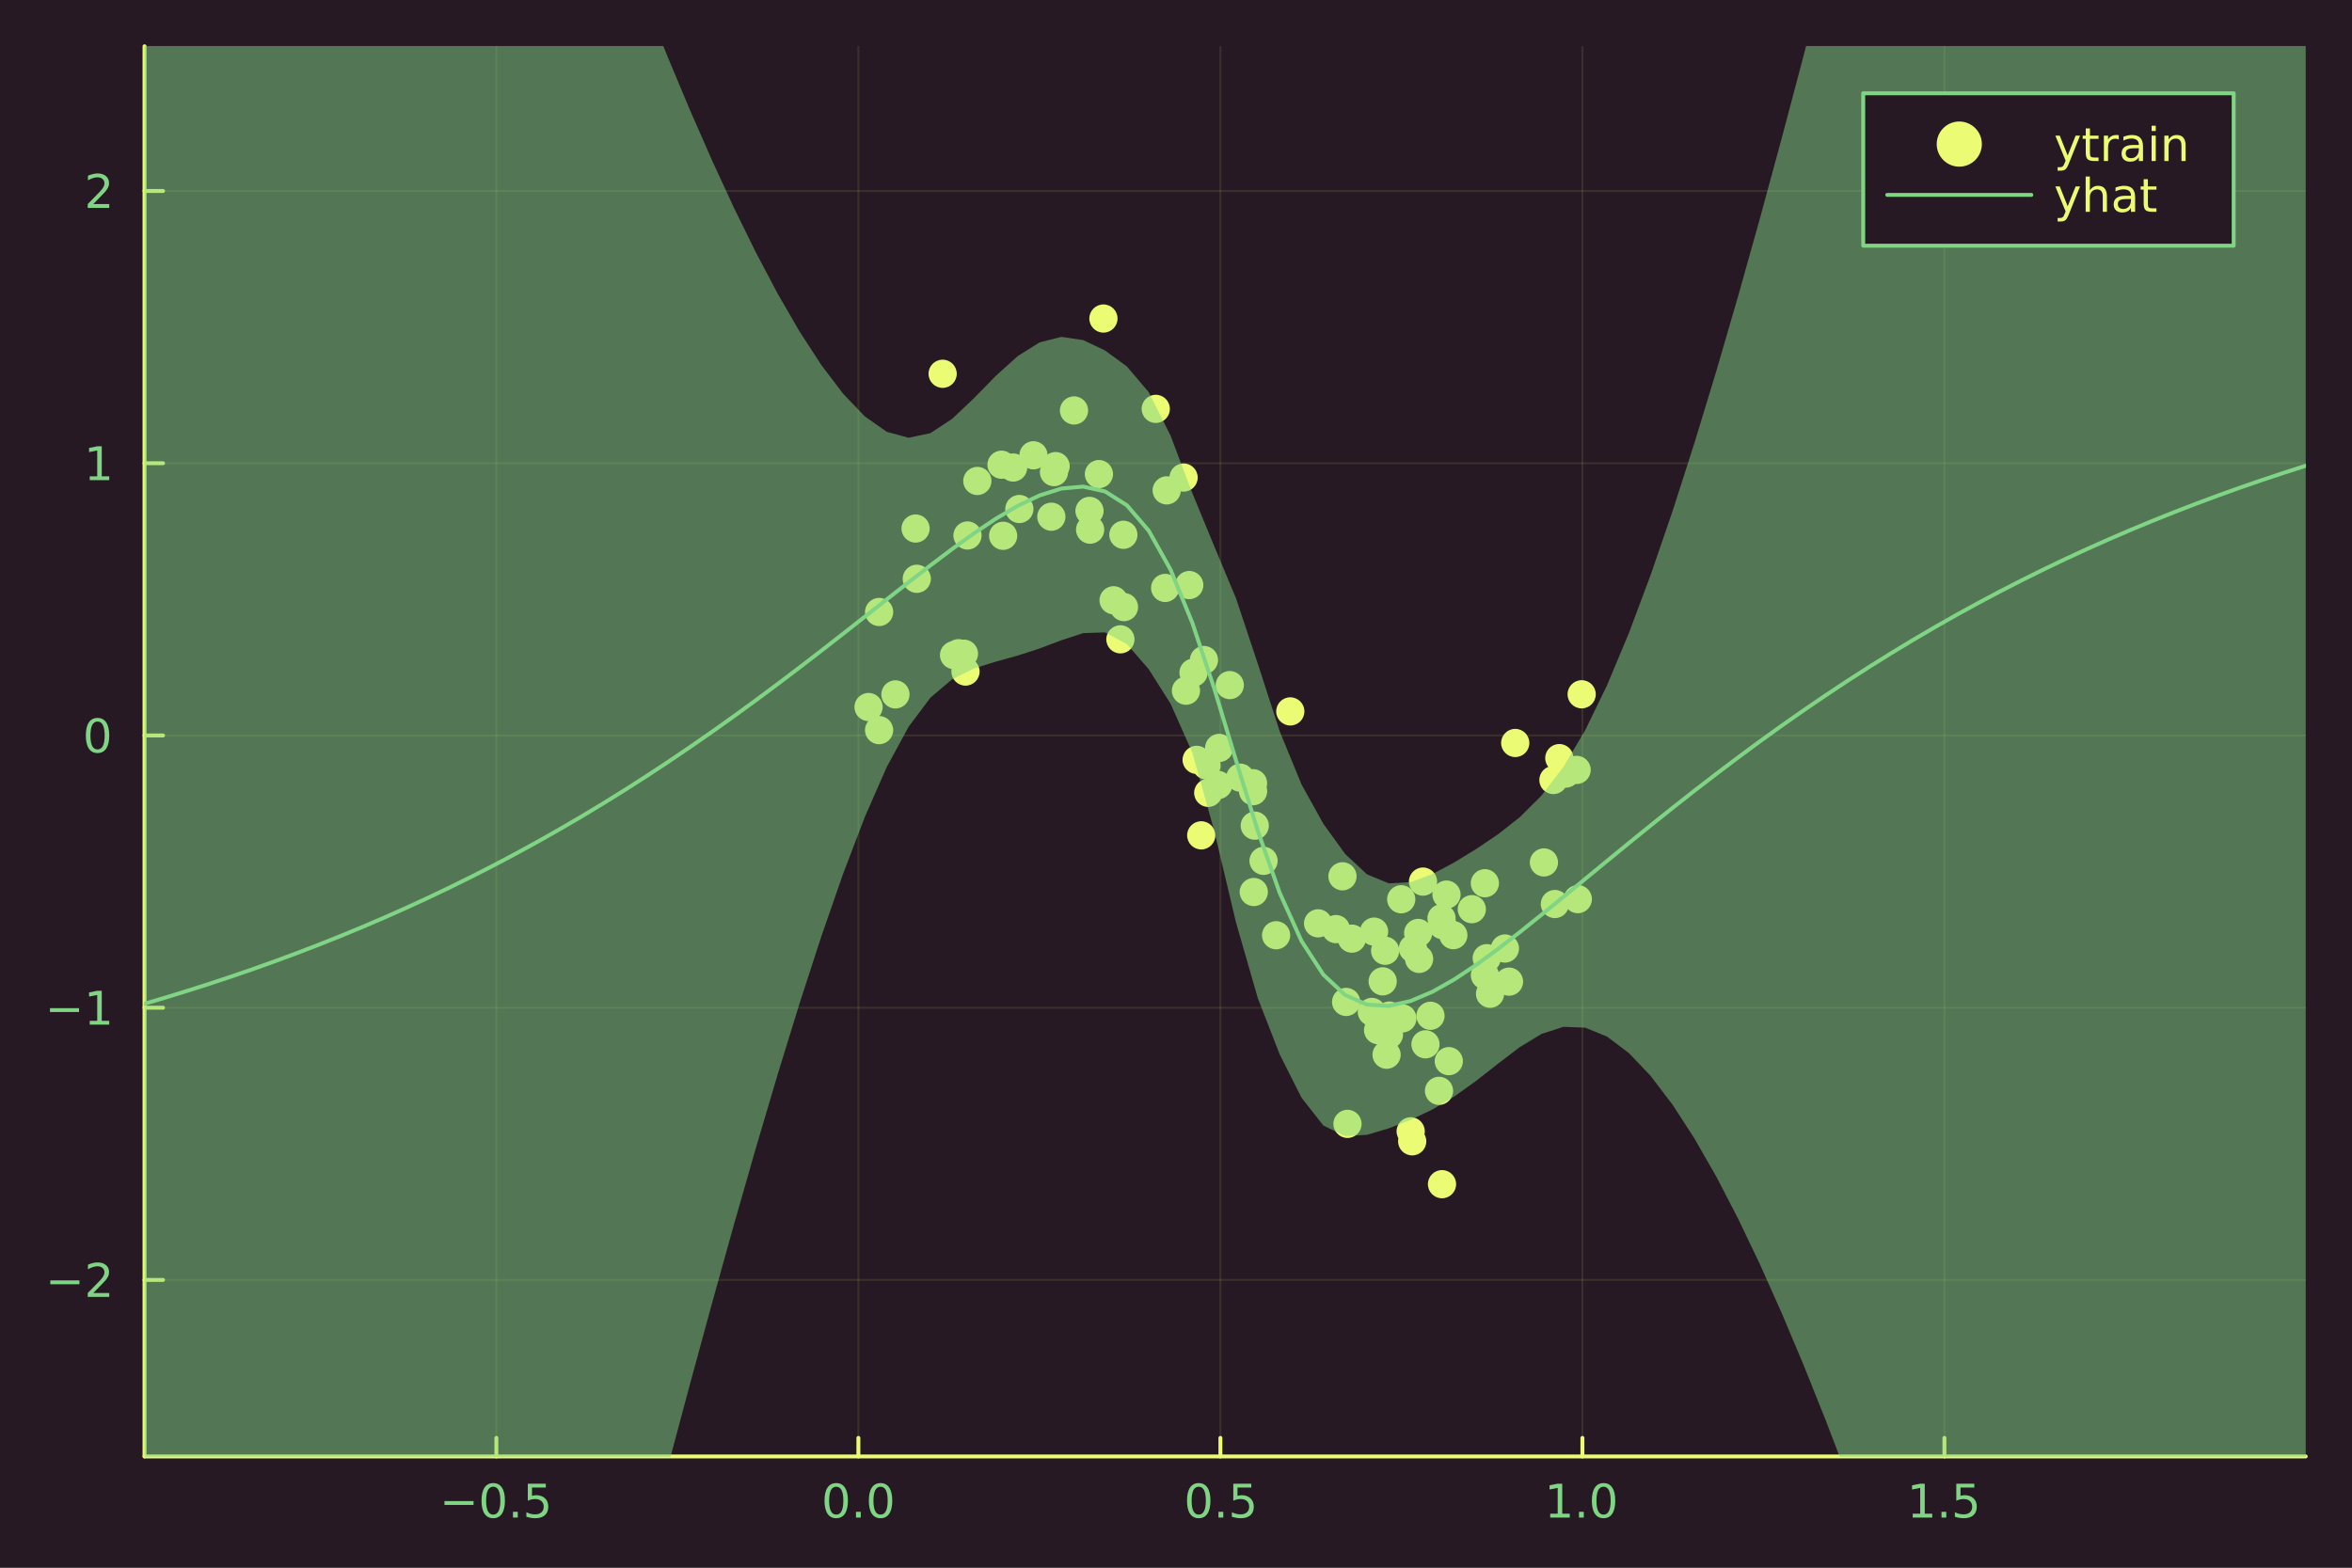 <?xml version="1.0" encoding="utf-8"?>
<svg xmlns="http://www.w3.org/2000/svg" xmlns:xlink="http://www.w3.org/1999/xlink" width="600" height="400" viewBox="0 0 2400 1600">
<rect x="0" y="0" width="2400" height="1600" fill="#808080" stroke="none"/>
<defs>
  <clipPath id="clip050">
    <rect x="0" y="0" width="2400" height="1600"/>
  </clipPath>
</defs>
<path clip-path="url(#clip050)" d="
M0 1600 L2400 1600 L2400 0 L0 0  Z
  " fill="#271924" fill-rule="evenodd" fill-opacity="1"/>
<defs>
  <clipPath id="clip051">
    <rect x="480" y="0" width="1681" height="1600"/>
  </clipPath>
</defs>
<path clip-path="url(#clip050)" d="
M147.478 1486.45 L2352.76 1486.45 L2352.76 47.244 L147.478 47.244  Z
  " fill="#271924" fill-rule="evenodd" fill-opacity="1"/>
<defs>
  <clipPath id="clip052">
    <rect x="147" y="47" width="2206" height="1440"/>
  </clipPath>
</defs>
<polyline clip-path="url(#clip052)" style="stroke:#ebfb73; stroke-linecap:round; stroke-linejoin:round; stroke-width:2; stroke-opacity:0.1; fill:none" points="
  506.505,1486.45 506.505,47.244 
  "/>
<polyline clip-path="url(#clip052)" style="stroke:#ebfb73; stroke-linecap:round; stroke-linejoin:round; stroke-width:2; stroke-opacity:0.1; fill:none" points="
  875.907,1486.45 875.907,47.244 
  "/>
<polyline clip-path="url(#clip052)" style="stroke:#ebfb73; stroke-linecap:round; stroke-linejoin:round; stroke-width:2; stroke-opacity:0.1; fill:none" points="
  1245.31,1486.45 1245.31,47.244 
  "/>
<polyline clip-path="url(#clip052)" style="stroke:#ebfb73; stroke-linecap:round; stroke-linejoin:round; stroke-width:2; stroke-opacity:0.1; fill:none" points="
  1614.71,1486.45 1614.71,47.244 
  "/>
<polyline clip-path="url(#clip052)" style="stroke:#ebfb73; stroke-linecap:round; stroke-linejoin:round; stroke-width:2; stroke-opacity:0.1; fill:none" points="
  1984.11,1486.45 1984.11,47.244 
  "/>
<polyline clip-path="url(#clip050)" style="stroke:#ebfb73; stroke-linecap:round; stroke-linejoin:round; stroke-width:4; stroke-opacity:1; fill:none" points="
  147.478,1486.45 2352.76,1486.45 
  "/>
<polyline clip-path="url(#clip050)" style="stroke:#ebfb73; stroke-linecap:round; stroke-linejoin:round; stroke-width:4; stroke-opacity:1; fill:none" points="
  506.505,1486.45 506.505,1467.55 
  "/>
<polyline clip-path="url(#clip050)" style="stroke:#ebfb73; stroke-linecap:round; stroke-linejoin:round; stroke-width:4; stroke-opacity:1; fill:none" points="
  875.907,1486.45 875.907,1467.55 
  "/>
<polyline clip-path="url(#clip050)" style="stroke:#ebfb73; stroke-linecap:round; stroke-linejoin:round; stroke-width:4; stroke-opacity:1; fill:none" points="
  1245.31,1486.45 1245.31,1467.55 
  "/>
<polyline clip-path="url(#clip050)" style="stroke:#ebfb73; stroke-linecap:round; stroke-linejoin:round; stroke-width:4; stroke-opacity:1; fill:none" points="
  1614.71,1486.45 1614.71,1467.55 
  "/>
<polyline clip-path="url(#clip050)" style="stroke:#ebfb73; stroke-linecap:round; stroke-linejoin:round; stroke-width:4; stroke-opacity:1; fill:none" points="
  1984.11,1486.45 1984.11,1467.55 
  "/>
<path clip-path="url(#clip050)" d="M453.531 1532.02 L483.206 1532.02 L483.206 1535.95 L453.531 1535.95 L453.531 1532.02 Z" fill="#80d584" fill-rule="evenodd" fill-opacity="1" /><path clip-path="url(#clip050)" d="M503.299 1517.37 Q499.688 1517.37 497.859 1520.93 Q496.054 1524.47 496.054 1531.6 Q496.054 1538.71 497.859 1542.27 Q499.688 1545.82 503.299 1545.82 Q506.933 1545.82 508.739 1542.27 Q510.567 1538.71 510.567 1531.6 Q510.567 1524.47 508.739 1520.93 Q506.933 1517.37 503.299 1517.37 M503.299 1513.66 Q509.109 1513.66 512.165 1518.27 Q515.243 1522.85 515.243 1531.6 Q515.243 1540.33 512.165 1544.94 Q509.109 1549.52 503.299 1549.52 Q497.489 1549.52 494.41 1544.94 Q491.355 1540.33 491.355 1531.6 Q491.355 1522.85 494.41 1518.27 Q497.489 1513.66 503.299 1513.66 Z" fill="#80d584" fill-rule="evenodd" fill-opacity="1" /><path clip-path="url(#clip050)" d="M523.461 1542.97 L528.345 1542.97 L528.345 1548.85 L523.461 1548.85 L523.461 1542.97 Z" fill="#80d584" fill-rule="evenodd" fill-opacity="1" /><path clip-path="url(#clip050)" d="M538.577 1514.29 L556.933 1514.29 L556.933 1518.22 L542.859 1518.22 L542.859 1526.7 Q543.877 1526.35 544.896 1526.19 Q545.914 1526 546.933 1526 Q552.72 1526 556.1 1529.17 Q559.479 1532.34 559.479 1537.76 Q559.479 1543.34 556.007 1546.44 Q552.535 1549.52 546.215 1549.52 Q544.039 1549.52 541.771 1549.15 Q539.526 1548.78 537.118 1548.04 L537.118 1543.34 Q539.202 1544.47 541.424 1545.03 Q543.646 1545.58 546.123 1545.58 Q550.127 1545.58 552.465 1543.48 Q554.803 1541.37 554.803 1537.76 Q554.803 1534.15 552.465 1532.04 Q550.127 1529.94 546.123 1529.94 Q544.248 1529.94 542.373 1530.35 Q540.521 1530.77 538.577 1531.65 L538.577 1514.29 Z" fill="#80d584" fill-rule="evenodd" fill-opacity="1" /><path clip-path="url(#clip050)" d="M853.291 1517.37 Q849.68 1517.37 847.851 1520.93 Q846.046 1524.47 846.046 1531.6 Q846.046 1538.71 847.851 1542.27 Q849.68 1545.82 853.291 1545.82 Q856.925 1545.82 858.731 1542.27 Q860.56 1538.71 860.56 1531.6 Q860.56 1524.47 858.731 1520.93 Q856.925 1517.37 853.291 1517.37 M853.291 1513.66 Q859.101 1513.66 862.157 1518.27 Q865.236 1522.85 865.236 1531.6 Q865.236 1540.33 862.157 1544.94 Q859.101 1549.52 853.291 1549.52 Q847.481 1549.52 844.402 1544.94 Q841.347 1540.33 841.347 1531.6 Q841.347 1522.85 844.402 1518.27 Q847.481 1513.66 853.291 1513.66 Z" fill="#80d584" fill-rule="evenodd" fill-opacity="1" /><path clip-path="url(#clip050)" d="M873.453 1542.97 L878.337 1542.97 L878.337 1548.85 L873.453 1548.85 L873.453 1542.97 Z" fill="#80d584" fill-rule="evenodd" fill-opacity="1" /><path clip-path="url(#clip050)" d="M898.522 1517.37 Q894.911 1517.37 893.083 1520.93 Q891.277 1524.47 891.277 1531.6 Q891.277 1538.71 893.083 1542.27 Q894.911 1545.82 898.522 1545.82 Q902.157 1545.82 903.962 1542.27 Q905.791 1538.71 905.791 1531.6 Q905.791 1524.47 903.962 1520.93 Q902.157 1517.37 898.522 1517.37 M898.522 1513.66 Q904.333 1513.66 907.388 1518.27 Q910.467 1522.85 910.467 1531.6 Q910.467 1540.33 907.388 1544.94 Q904.333 1549.52 898.522 1549.52 Q892.712 1549.52 889.634 1544.94 Q886.578 1540.33 886.578 1531.6 Q886.578 1522.85 889.634 1518.27 Q892.712 1513.66 898.522 1513.66 Z" fill="#80d584" fill-rule="evenodd" fill-opacity="1" /><path clip-path="url(#clip050)" d="M1223.19 1517.37 Q1219.58 1517.37 1217.75 1520.93 Q1215.95 1524.47 1215.95 1531.6 Q1215.95 1538.71 1217.75 1542.27 Q1219.58 1545.82 1223.19 1545.82 Q1226.83 1545.82 1228.63 1542.27 Q1230.46 1538.71 1230.46 1531.6 Q1230.46 1524.47 1228.63 1520.93 Q1226.83 1517.37 1223.19 1517.37 M1223.19 1513.66 Q1229 1513.66 1232.06 1518.27 Q1235.14 1522.85 1235.14 1531.6 Q1235.14 1540.33 1232.06 1544.94 Q1229 1549.52 1223.19 1549.52 Q1217.38 1549.52 1214.3 1544.94 Q1211.25 1540.33 1211.25 1531.6 Q1211.25 1522.85 1214.3 1518.27 Q1217.38 1513.66 1223.19 1513.66 Z" fill="#80d584" fill-rule="evenodd" fill-opacity="1" /><path clip-path="url(#clip050)" d="M1243.35 1542.97 L1248.24 1542.97 L1248.24 1548.85 L1243.35 1548.85 L1243.35 1542.97 Z" fill="#80d584" fill-rule="evenodd" fill-opacity="1" /><path clip-path="url(#clip050)" d="M1258.47 1514.29 L1276.82 1514.29 L1276.82 1518.22 L1262.75 1518.22 L1262.75 1526.7 Q1263.77 1526.35 1264.79 1526.19 Q1265.81 1526 1266.82 1526 Q1272.61 1526 1275.99 1529.17 Q1279.37 1532.34 1279.37 1537.76 Q1279.37 1543.34 1275.9 1546.44 Q1272.43 1549.52 1266.11 1549.52 Q1263.93 1549.52 1261.66 1549.15 Q1259.42 1548.78 1257.01 1548.04 L1257.01 1543.34 Q1259.09 1544.47 1261.32 1545.03 Q1263.54 1545.58 1266.01 1545.58 Q1270.02 1545.58 1272.36 1543.48 Q1274.7 1541.37 1274.7 1537.76 Q1274.7 1534.15 1272.36 1532.04 Q1270.02 1529.94 1266.01 1529.94 Q1264.14 1529.94 1262.26 1530.35 Q1260.41 1530.77 1258.47 1531.65 L1258.47 1514.29 Z" fill="#80d584" fill-rule="evenodd" fill-opacity="1" /><path clip-path="url(#clip050)" d="M1581.86 1544.91 L1589.5 1544.91 L1589.5 1518.55 L1581.19 1520.21 L1581.19 1515.95 L1589.46 1514.29 L1594.13 1514.29 L1594.13 1544.91 L1601.77 1544.91 L1601.77 1548.85 L1581.86 1548.85 L1581.86 1544.91 Z" fill="#80d584" fill-rule="evenodd" fill-opacity="1" /><path clip-path="url(#clip050)" d="M1611.22 1542.97 L1616.1 1542.97 L1616.1 1548.85 L1611.22 1548.85 L1611.22 1542.97 Z" fill="#80d584" fill-rule="evenodd" fill-opacity="1" /><path clip-path="url(#clip050)" d="M1636.28 1517.37 Q1632.67 1517.37 1630.84 1520.93 Q1629.04 1524.47 1629.04 1531.6 Q1629.04 1538.71 1630.84 1542.27 Q1632.67 1545.82 1636.28 1545.82 Q1639.92 1545.82 1641.72 1542.27 Q1643.55 1538.71 1643.55 1531.6 Q1643.55 1524.47 1641.72 1520.93 Q1639.92 1517.37 1636.28 1517.37 M1636.28 1513.66 Q1642.09 1513.66 1645.15 1518.27 Q1648.23 1522.85 1648.23 1531.6 Q1648.23 1540.33 1645.15 1544.94 Q1642.09 1549.52 1636.28 1549.52 Q1630.47 1549.52 1627.4 1544.94 Q1624.34 1540.33 1624.34 1531.6 Q1624.34 1522.85 1627.4 1518.27 Q1630.47 1513.66 1636.28 1513.66 Z" fill="#80d584" fill-rule="evenodd" fill-opacity="1" /><path clip-path="url(#clip050)" d="M1951.76 1544.91 L1959.4 1544.91 L1959.4 1518.55 L1951.09 1520.21 L1951.09 1515.95 L1959.36 1514.29 L1964.03 1514.29 L1964.03 1544.91 L1971.67 1544.91 L1971.67 1548.85 L1951.76 1548.85 L1951.76 1544.91 Z" fill="#80d584" fill-rule="evenodd" fill-opacity="1" /><path clip-path="url(#clip050)" d="M1981.12 1542.97 L1986 1542.97 L1986 1548.85 L1981.12 1548.85 L1981.12 1542.97 Z" fill="#80d584" fill-rule="evenodd" fill-opacity="1" /><path clip-path="url(#clip050)" d="M1996.23 1514.29 L2014.59 1514.29 L2014.59 1518.22 L2000.51 1518.22 L2000.51 1526.7 Q2001.53 1526.35 2002.55 1526.19 Q2003.57 1526 2004.59 1526 Q2010.37 1526 2013.75 1529.17 Q2017.13 1532.34 2017.13 1537.76 Q2017.13 1543.34 2013.66 1546.44 Q2010.19 1549.52 2003.87 1549.52 Q2001.69 1549.52 1999.43 1549.15 Q1997.18 1548.78 1994.77 1548.04 L1994.77 1543.34 Q1996.86 1544.47 1999.08 1545.03 Q2001.3 1545.58 2003.78 1545.58 Q2007.78 1545.58 2010.12 1543.48 Q2012.46 1541.37 2012.46 1537.76 Q2012.46 1534.15 2010.12 1532.04 Q2007.78 1529.94 2003.78 1529.94 Q2001.9 1529.94 2000.03 1530.35 Q1998.18 1530.77 1996.23 1531.65 L1996.23 1514.29 Z" fill="#80d584" fill-rule="evenodd" fill-opacity="1" /><polyline clip-path="url(#clip052)" style="stroke:#ebfb73; stroke-linecap:round; stroke-linejoin:round; stroke-width:2; stroke-opacity:0.1; fill:none" points="
  147.478,1306.34 2352.76,1306.34 
  "/>
<polyline clip-path="url(#clip052)" style="stroke:#ebfb73; stroke-linecap:round; stroke-linejoin:round; stroke-width:2; stroke-opacity:0.1; fill:none" points="
  147.478,1028.49 2352.76,1028.49 
  "/>
<polyline clip-path="url(#clip052)" style="stroke:#ebfb73; stroke-linecap:round; stroke-linejoin:round; stroke-width:2; stroke-opacity:0.1; fill:none" points="
  147.478,750.634 2352.76,750.634 
  "/>
<polyline clip-path="url(#clip052)" style="stroke:#ebfb73; stroke-linecap:round; stroke-linejoin:round; stroke-width:2; stroke-opacity:0.1; fill:none" points="
  147.478,472.78 2352.76,472.78 
  "/>
<polyline clip-path="url(#clip052)" style="stroke:#ebfb73; stroke-linecap:round; stroke-linejoin:round; stroke-width:2; stroke-opacity:0.1; fill:none" points="
  147.478,194.926 2352.76,194.926 
  "/>
<polyline clip-path="url(#clip050)" style="stroke:#ebfb73; stroke-linecap:round; stroke-linejoin:round; stroke-width:4; stroke-opacity:1; fill:none" points="
  147.478,1486.45 147.478,47.244 
  "/>
<polyline clip-path="url(#clip050)" style="stroke:#ebfb73; stroke-linecap:round; stroke-linejoin:round; stroke-width:4; stroke-opacity:1; fill:none" points="
  147.478,1306.34 166.376,1306.34 
  "/>
<polyline clip-path="url(#clip050)" style="stroke:#ebfb73; stroke-linecap:round; stroke-linejoin:round; stroke-width:4; stroke-opacity:1; fill:none" points="
  147.478,1028.49 166.376,1028.49 
  "/>
<polyline clip-path="url(#clip050)" style="stroke:#ebfb73; stroke-linecap:round; stroke-linejoin:round; stroke-width:4; stroke-opacity:1; fill:none" points="
  147.478,750.634 166.376,750.634 
  "/>
<polyline clip-path="url(#clip050)" style="stroke:#ebfb73; stroke-linecap:round; stroke-linejoin:round; stroke-width:4; stroke-opacity:1; fill:none" points="
  147.478,472.78 166.376,472.78 
  "/>
<polyline clip-path="url(#clip050)" style="stroke:#ebfb73; stroke-linecap:round; stroke-linejoin:round; stroke-width:4; stroke-opacity:1; fill:none" points="
  147.478,194.926 166.376,194.926 
  "/>
<path clip-path="url(#clip050)" d="M51.362 1306.79 L81.038 1306.79 L81.038 1310.73 L51.362 1310.73 L51.362 1306.79 Z" fill="#80d584" fill-rule="evenodd" fill-opacity="1" /><path clip-path="url(#clip050)" d="M95.159 1319.69 L111.478 1319.69 L111.478 1323.62 L89.534 1323.62 L89.534 1319.69 Q92.196 1316.93 96.779 1312.3 Q101.385 1307.65 102.566 1306.31 Q104.811 1303.78 105.691 1302.05 Q106.594 1300.29 106.594 1298.6 Q106.594 1295.84 104.649 1294.11 Q102.728 1292.37 99.626 1292.37 Q97.427 1292.37 94.973 1293.14 Q92.543 1293.9 89.765 1295.45 L89.765 1290.73 Q92.589 1289.6 95.043 1289.02 Q97.496 1288.44 99.534 1288.44 Q104.904 1288.44 108.098 1291.12 Q111.293 1293.81 111.293 1298.3 Q111.293 1300.43 110.483 1302.35 Q109.696 1304.25 107.589 1306.84 Q107.01 1307.51 103.909 1310.73 Q100.807 1313.92 95.159 1319.69 Z" fill="#80d584" fill-rule="evenodd" fill-opacity="1" /><path clip-path="url(#clip050)" d="M50.992 1028.94 L80.668 1028.94 L80.668 1032.88 L50.992 1032.88 L50.992 1028.94 Z" fill="#80d584" fill-rule="evenodd" fill-opacity="1" /><path clip-path="url(#clip050)" d="M91.571 1041.83 L99.21 1041.83 L99.21 1015.47 L90.899 1017.13 L90.899 1012.88 L99.163 1011.21 L103.839 1011.21 L103.839 1041.83 L111.478 1041.83 L111.478 1045.77 L91.571 1045.77 L91.571 1041.83 Z" fill="#80d584" fill-rule="evenodd" fill-opacity="1" /><path clip-path="url(#clip050)" d="M99.534 736.433 Q95.922 736.433 94.094 739.998 Q92.288 743.54 92.288 750.669 Q92.288 757.776 94.094 761.34 Q95.922 764.882 99.534 764.882 Q103.168 764.882 104.973 761.34 Q106.802 757.776 106.802 750.669 Q106.802 743.54 104.973 739.998 Q103.168 736.433 99.534 736.433 M99.534 732.729 Q105.344 732.729 108.399 737.336 Q111.478 741.919 111.478 750.669 Q111.478 759.396 108.399 764.002 Q105.344 768.586 99.534 768.586 Q93.723 768.586 90.645 764.002 Q87.589 759.396 87.589 750.669 Q87.589 741.919 90.645 737.336 Q93.723 732.729 99.534 732.729 Z" fill="#80d584" fill-rule="evenodd" fill-opacity="1" /><path clip-path="url(#clip050)" d="M91.571 486.125 L99.21 486.125 L99.21 459.76 L90.899 461.426 L90.899 457.167 L99.163 455.5 L103.839 455.5 L103.839 486.125 L111.478 486.125 L111.478 490.06 L91.571 490.06 L91.571 486.125 Z" fill="#80d584" fill-rule="evenodd" fill-opacity="1" /><path clip-path="url(#clip050)" d="M95.159 208.271 L111.478 208.271 L111.478 212.206 L89.534 212.206 L89.534 208.271 Q92.196 205.516 96.779 200.887 Q101.385 196.234 102.566 194.891 Q104.811 192.368 105.691 190.632 Q106.594 188.873 106.594 187.183 Q106.594 184.429 104.649 182.692 Q102.728 180.956 99.626 180.956 Q97.427 180.956 94.973 181.72 Q92.543 182.484 89.765 184.035 L89.765 179.313 Q92.589 178.179 95.043 177.6 Q97.496 177.021 99.534 177.021 Q104.904 177.021 108.098 179.706 Q111.293 182.392 111.293 186.882 Q111.293 189.012 110.483 190.933 Q109.696 192.831 107.589 195.424 Q107.01 196.095 103.909 199.313 Q100.807 202.507 95.159 208.271 Z" fill="#80d584" fill-rule="evenodd" fill-opacity="1" /><circle clip-path="url(#clip052)" cx="1265.52" cy="793.695" r="14.4" fill="#ebfb73" fill-rule="evenodd" fill-opacity="1" stroke="none"/>
<circle clip-path="url(#clip052)" cx="1221.08" cy="775.517" r="14.4" fill="#ebfb73" fill-rule="evenodd" fill-opacity="1" stroke="none"/>
<circle clip-path="url(#clip052)" cx="1075.48" cy="481.852" r="14.4" fill="#ebfb73" fill-rule="evenodd" fill-opacity="1" stroke="none"/>
<circle clip-path="url(#clip052)" cx="1369.86" cy="894.37" r="14.4" fill="#ebfb73" fill-rule="evenodd" fill-opacity="1" stroke="none"/>
<circle clip-path="url(#clip052)" cx="1374.98" cy="1147.04" r="14.4" fill="#ebfb73" fill-rule="evenodd" fill-opacity="1" stroke="none"/>
<circle clip-path="url(#clip052)" cx="1448.07" cy="978.681" r="14.4" fill="#ebfb73" fill-rule="evenodd" fill-opacity="1" stroke="none"/>
<circle clip-path="url(#clip052)" cx="985.187" cy="685.386" r="14.4" fill="#ebfb73" fill-rule="evenodd" fill-opacity="1" stroke="none"/>
<circle clip-path="url(#clip052)" cx="1535.63" cy="968.071" r="14.4" fill="#ebfb73" fill-rule="evenodd" fill-opacity="1" stroke="none"/>
<circle clip-path="url(#clip052)" cx="1125.95" cy="325.098" r="14.4" fill="#ebfb73" fill-rule="evenodd" fill-opacity="1" stroke="none"/>
<circle clip-path="url(#clip052)" cx="1610.02" cy="917.665" r="14.4" fill="#ebfb73" fill-rule="evenodd" fill-opacity="1" stroke="none"/>
<circle clip-path="url(#clip052)" cx="1316.63" cy="726.072" r="14.4" fill="#ebfb73" fill-rule="evenodd" fill-opacity="1" stroke="none"/>
<circle clip-path="url(#clip052)" cx="897.036" cy="745.184" r="14.4" fill="#ebfb73" fill-rule="evenodd" fill-opacity="1" stroke="none"/>
<circle clip-path="url(#clip052)" cx="1417.29" cy="1055.97" r="14.4" fill="#ebfb73" fill-rule="evenodd" fill-opacity="1" stroke="none"/>
<circle clip-path="url(#clip052)" cx="1452.05" cy="899.764" r="14.4" fill="#ebfb73" fill-rule="evenodd" fill-opacity="1" stroke="none"/>
<circle clip-path="url(#clip052)" cx="1190.51" cy="500.488" r="14.4" fill="#ebfb73" fill-rule="evenodd" fill-opacity="1" stroke="none"/>
<circle clip-path="url(#clip052)" cx="1373.61" cy="1022.59" r="14.4" fill="#ebfb73" fill-rule="evenodd" fill-opacity="1" stroke="none"/>
<circle clip-path="url(#clip052)" cx="1228.52" cy="673.653" r="14.4" fill="#ebfb73" fill-rule="evenodd" fill-opacity="1" stroke="none"/>
<circle clip-path="url(#clip052)" cx="1302.15" cy="954.536" r="14.4" fill="#ebfb73" fill-rule="evenodd" fill-opacity="1" stroke="none"/>
<circle clip-path="url(#clip052)" cx="1608.82" cy="785.784" r="14.4" fill="#ebfb73" fill-rule="evenodd" fill-opacity="1" stroke="none"/>
<circle clip-path="url(#clip052)" cx="1413.4" cy="970.362" r="14.4" fill="#ebfb73" fill-rule="evenodd" fill-opacity="1" stroke="none"/>
<circle clip-path="url(#clip052)" cx="1613.95" cy="708.599" r="14.4" fill="#ebfb73" fill-rule="evenodd" fill-opacity="1" stroke="none"/>
<circle clip-path="url(#clip052)" cx="1243.05" cy="801.199" r="14.4" fill="#ebfb73" fill-rule="evenodd" fill-opacity="1" stroke="none"/>
<circle clip-path="url(#clip052)" cx="1470.93" cy="937.228" r="14.4" fill="#ebfb73" fill-rule="evenodd" fill-opacity="1" stroke="none"/>
<circle clip-path="url(#clip052)" cx="934.272" cy="539.419" r="14.4" fill="#ebfb73" fill-rule="evenodd" fill-opacity="1" stroke="none"/>
<circle clip-path="url(#clip052)" cx="1136.31" cy="612.663" r="14.4" fill="#ebfb73" fill-rule="evenodd" fill-opacity="1" stroke="none"/>
<circle clip-path="url(#clip052)" cx="913.703" cy="708.717" r="14.4" fill="#ebfb73" fill-rule="evenodd" fill-opacity="1" stroke="none"/>
<circle clip-path="url(#clip052)" cx="1112.38" cy="540.576" r="14.4" fill="#ebfb73" fill-rule="evenodd" fill-opacity="1" stroke="none"/>
<circle clip-path="url(#clip052)" cx="1040.16" cy="519.497" r="14.4" fill="#ebfb73" fill-rule="evenodd" fill-opacity="1" stroke="none"/>
<circle clip-path="url(#clip052)" cx="1429.82" cy="917.807" r="14.4" fill="#ebfb73" fill-rule="evenodd" fill-opacity="1" stroke="none"/>
<circle clip-path="url(#clip052)" cx="1482.99" cy="954.437" r="14.4" fill="#ebfb73" fill-rule="evenodd" fill-opacity="1" stroke="none"/>
<circle clip-path="url(#clip052)" cx="1441.02" cy="1164.84" r="14.4" fill="#ebfb73" fill-rule="evenodd" fill-opacity="1" stroke="none"/>
<circle clip-path="url(#clip052)" cx="1406.2" cy="1051.42" r="14.4" fill="#ebfb73" fill-rule="evenodd" fill-opacity="1" stroke="none"/>
<circle clip-path="url(#clip052)" cx="1379.44" cy="957.983" r="14.4" fill="#ebfb73" fill-rule="evenodd" fill-opacity="1" stroke="none"/>
<circle clip-path="url(#clip052)" cx="1501.86" cy="927.931" r="14.4" fill="#ebfb73" fill-rule="evenodd" fill-opacity="1" stroke="none"/>
<circle clip-path="url(#clip052)" cx="1217.89" cy="686.503" r="14.4" fill="#ebfb73" fill-rule="evenodd" fill-opacity="1" stroke="none"/>
<circle clip-path="url(#clip052)" cx="1520.46" cy="1014.24" r="14.4" fill="#ebfb73" fill-rule="evenodd" fill-opacity="1" stroke="none"/>
<circle clip-path="url(#clip052)" cx="1597.72" cy="789.578" r="14.4" fill="#ebfb73" fill-rule="evenodd" fill-opacity="1" stroke="none"/>
<circle clip-path="url(#clip052)" cx="1478.36" cy="1083.02" r="14.4" fill="#ebfb73" fill-rule="evenodd" fill-opacity="1" stroke="none"/>
<circle clip-path="url(#clip052)" cx="987.235" cy="546.512" r="14.4" fill="#ebfb73" fill-rule="evenodd" fill-opacity="1" stroke="none"/>
<circle clip-path="url(#clip052)" cx="1289.33" cy="878.607" r="14.4" fill="#ebfb73" fill-rule="evenodd" fill-opacity="1" stroke="none"/>
<circle clip-path="url(#clip052)" cx="1585.13" cy="796.081" r="14.4" fill="#ebfb73" fill-rule="evenodd" fill-opacity="1" stroke="none"/>
<circle clip-path="url(#clip052)" cx="1231.1" cy="781.227" r="14.4" fill="#ebfb73" fill-rule="evenodd" fill-opacity="1" stroke="none"/>
<circle clip-path="url(#clip052)" cx="1459.67" cy="1036.74" r="14.4" fill="#ebfb73" fill-rule="evenodd" fill-opacity="1" stroke="none"/>
<circle clip-path="url(#clip052)" cx="1072.8" cy="527.358" r="14.4" fill="#ebfb73" fill-rule="evenodd" fill-opacity="1" stroke="none"/>
<circle clip-path="url(#clip052)" cx="1468.37" cy="1113.32" r="14.4" fill="#ebfb73" fill-rule="evenodd" fill-opacity="1" stroke="none"/>
<circle clip-path="url(#clip052)" cx="1430.98" cy="1039.37" r="14.4" fill="#ebfb73" fill-rule="evenodd" fill-opacity="1" stroke="none"/>
<circle clip-path="url(#clip052)" cx="1399.84" cy="1032.79" r="14.4" fill="#ebfb73" fill-rule="evenodd" fill-opacity="1" stroke="none"/>
<circle clip-path="url(#clip052)" cx="978.061" cy="666.694" r="14.4" fill="#ebfb73" fill-rule="evenodd" fill-opacity="1" stroke="none"/>
<circle clip-path="url(#clip052)" cx="1021.95" cy="474.273" r="14.4" fill="#ebfb73" fill-rule="evenodd" fill-opacity="1" stroke="none"/>
<circle clip-path="url(#clip052)" cx="1591.14" cy="773.74" r="14.4" fill="#ebfb73" fill-rule="evenodd" fill-opacity="1" stroke="none"/>
<circle clip-path="url(#clip052)" cx="1254.87" cy="699.22" r="14.4" fill="#ebfb73" fill-rule="evenodd" fill-opacity="1" stroke="none"/>
<circle clip-path="url(#clip052)" cx="1210.17" cy="704.931" r="14.4" fill="#ebfb73" fill-rule="evenodd" fill-opacity="1" stroke="none"/>
<circle clip-path="url(#clip052)" cx="1054.56" cy="464.688" r="14.4" fill="#ebfb73" fill-rule="evenodd" fill-opacity="1" stroke="none"/>
<circle clip-path="url(#clip052)" cx="1439.48" cy="1154.64" r="14.4" fill="#ebfb73" fill-rule="evenodd" fill-opacity="1" stroke="none"/>
<circle clip-path="url(#clip052)" cx="1225.75" cy="852.562" r="14.4" fill="#ebfb73" fill-rule="evenodd" fill-opacity="1" stroke="none"/>
<circle clip-path="url(#clip052)" cx="997.281" cy="490.872" r="14.4" fill="#ebfb73" fill-rule="evenodd" fill-opacity="1" stroke="none"/>
<circle clip-path="url(#clip052)" cx="1278.6" cy="799.338" r="14.4" fill="#ebfb73" fill-rule="evenodd" fill-opacity="1" stroke="none"/>
<circle clip-path="url(#clip052)" cx="1111.74" cy="521.427" r="14.4" fill="#ebfb73" fill-rule="evenodd" fill-opacity="1" stroke="none"/>
<circle clip-path="url(#clip052)" cx="886.282" cy="721.609" r="14.4" fill="#ebfb73" fill-rule="evenodd" fill-opacity="1" stroke="none"/>
<circle clip-path="url(#clip052)" cx="983.607" cy="667.175" r="14.4" fill="#ebfb73" fill-rule="evenodd" fill-opacity="1" stroke="none"/>
<circle clip-path="url(#clip052)" cx="1279.35" cy="910.41" r="14.4" fill="#ebfb73" fill-rule="evenodd" fill-opacity="1" stroke="none"/>
<circle clip-path="url(#clip052)" cx="1417.72" cy="1036.5" r="14.4" fill="#ebfb73" fill-rule="evenodd" fill-opacity="1" stroke="none"/>
<circle clip-path="url(#clip052)" cx="1402.11" cy="950.832" r="14.4" fill="#ebfb73" fill-rule="evenodd" fill-opacity="1" stroke="none"/>
<circle clip-path="url(#clip052)" cx="1213.53" cy="597.113" r="14.4" fill="#ebfb73" fill-rule="evenodd" fill-opacity="1" stroke="none"/>
<circle clip-path="url(#clip052)" cx="1344.99" cy="942.372" r="14.4" fill="#ebfb73" fill-rule="evenodd" fill-opacity="1" stroke="none"/>
<circle clip-path="url(#clip052)" cx="1280.37" cy="842.667" r="14.4" fill="#ebfb73" fill-rule="evenodd" fill-opacity="1" stroke="none"/>
<circle clip-path="url(#clip052)" cx="1454.56" cy="1065.84" r="14.4" fill="#ebfb73" fill-rule="evenodd" fill-opacity="1" stroke="none"/>
<circle clip-path="url(#clip052)" cx="1515.17" cy="901.438" r="14.4" fill="#ebfb73" fill-rule="evenodd" fill-opacity="1" stroke="none"/>
<circle clip-path="url(#clip052)" cx="1023.6" cy="546.835" r="14.4" fill="#ebfb73" fill-rule="evenodd" fill-opacity="1" stroke="none"/>
<circle clip-path="url(#clip052)" cx="1146.93" cy="619.608" r="14.4" fill="#ebfb73" fill-rule="evenodd" fill-opacity="1" stroke="none"/>
<circle clip-path="url(#clip052)" cx="1471.93" cy="944.227" r="14.4" fill="#ebfb73" fill-rule="evenodd" fill-opacity="1" stroke="none"/>
<circle clip-path="url(#clip052)" cx="1207.74" cy="487.391" r="14.4" fill="#ebfb73" fill-rule="evenodd" fill-opacity="1" stroke="none"/>
<circle clip-path="url(#clip052)" cx="1244.05" cy="763.346" r="14.4" fill="#ebfb73" fill-rule="evenodd" fill-opacity="1" stroke="none"/>
<circle clip-path="url(#clip052)" cx="1586.61" cy="922.665" r="14.4" fill="#ebfb73" fill-rule="evenodd" fill-opacity="1" stroke="none"/>
<circle clip-path="url(#clip052)" cx="1539.81" cy="1001.87" r="14.4" fill="#ebfb73" fill-rule="evenodd" fill-opacity="1" stroke="none"/>
<circle clip-path="url(#clip052)" cx="1546.16" cy="758.282" r="14.4" fill="#ebfb73" fill-rule="evenodd" fill-opacity="1" stroke="none"/>
<circle clip-path="url(#clip052)" cx="1232.9" cy="809.195" r="14.4" fill="#ebfb73" fill-rule="evenodd" fill-opacity="1" stroke="none"/>
<circle clip-path="url(#clip052)" cx="1441.76" cy="968.057" r="14.4" fill="#ebfb73" fill-rule="evenodd" fill-opacity="1" stroke="none"/>
<circle clip-path="url(#clip052)" cx="1517.09" cy="977.937" r="14.4" fill="#ebfb73" fill-rule="evenodd" fill-opacity="1" stroke="none"/>
<circle clip-path="url(#clip052)" cx="1414.89" cy="1076.48" r="14.4" fill="#ebfb73" fill-rule="evenodd" fill-opacity="1" stroke="none"/>
<circle clip-path="url(#clip052)" cx="1410.91" cy="1001.58" r="14.4" fill="#ebfb73" fill-rule="evenodd" fill-opacity="1" stroke="none"/>
<circle clip-path="url(#clip052)" cx="1278.64" cy="807.517" r="14.4" fill="#ebfb73" fill-rule="evenodd" fill-opacity="1" stroke="none"/>
<circle clip-path="url(#clip052)" cx="1447.12" cy="952.175" r="14.4" fill="#ebfb73" fill-rule="evenodd" fill-opacity="1" stroke="none"/>
<circle clip-path="url(#clip052)" cx="1121.35" cy="483.859" r="14.4" fill="#ebfb73" fill-rule="evenodd" fill-opacity="1" stroke="none"/>
<circle clip-path="url(#clip052)" cx="1471.44" cy="1208.59" r="14.4" fill="#ebfb73" fill-rule="evenodd" fill-opacity="1" stroke="none"/>
<circle clip-path="url(#clip052)" cx="973.522" cy="668.626" r="14.4" fill="#ebfb73" fill-rule="evenodd" fill-opacity="1" stroke="none"/>
<circle clip-path="url(#clip052)" cx="1179.34" cy="417.303" r="14.4" fill="#ebfb73" fill-rule="evenodd" fill-opacity="1" stroke="none"/>
<circle clip-path="url(#clip052)" cx="935.495" cy="590.724" r="14.4" fill="#ebfb73" fill-rule="evenodd" fill-opacity="1" stroke="none"/>
<circle clip-path="url(#clip052)" cx="1476.03" cy="913.031" r="14.4" fill="#ebfb73" fill-rule="evenodd" fill-opacity="1" stroke="none"/>
<circle clip-path="url(#clip052)" cx="897.064" cy="624.606" r="14.4" fill="#ebfb73" fill-rule="evenodd" fill-opacity="1" stroke="none"/>
<circle clip-path="url(#clip052)" cx="1143.27" cy="652.507" r="14.4" fill="#ebfb73" fill-rule="evenodd" fill-opacity="1" stroke="none"/>
<circle clip-path="url(#clip052)" cx="1033.83" cy="477.165" r="14.4" fill="#ebfb73" fill-rule="evenodd" fill-opacity="1" stroke="none"/>
<circle clip-path="url(#clip052)" cx="961.879" cy="381.482" r="14.4" fill="#ebfb73" fill-rule="evenodd" fill-opacity="1" stroke="none"/>
<circle clip-path="url(#clip052)" cx="1188.93" cy="600.053" r="14.4" fill="#ebfb73" fill-rule="evenodd" fill-opacity="1" stroke="none"/>
<circle clip-path="url(#clip052)" cx="1077.16" cy="475.705" r="14.4" fill="#ebfb73" fill-rule="evenodd" fill-opacity="1" stroke="none"/>
<circle clip-path="url(#clip052)" cx="1095.93" cy="418.92" r="14.4" fill="#ebfb73" fill-rule="evenodd" fill-opacity="1" stroke="none"/>
<circle clip-path="url(#clip052)" cx="1515.23" cy="995.435" r="14.4" fill="#ebfb73" fill-rule="evenodd" fill-opacity="1" stroke="none"/>
<circle clip-path="url(#clip052)" cx="1146.29" cy="545.828" r="14.4" fill="#ebfb73" fill-rule="evenodd" fill-opacity="1" stroke="none"/>
<circle clip-path="url(#clip052)" cx="1363.2" cy="948.262" r="14.4" fill="#ebfb73" fill-rule="evenodd" fill-opacity="1" stroke="none"/>
<circle clip-path="url(#clip052)" cx="1575.44" cy="880.206" r="14.4" fill="#ebfb73" fill-rule="evenodd" fill-opacity="1" stroke="none"/>
<path clip-path="url(#clip052)" d="
M147.478 3523.98 L169.753 3448.09 L192.029 3370.97 L214.305 3292.64 L236.58 3213.14 L258.856 3132.53 L281.131 3050.84 L303.407 2968.14 L325.682 2884.49 L347.958 2799.95 
  L370.233 2714.61 L392.509 2628.55 L414.784 2541.85 L437.06 2454.61 L459.335 2366.94 L481.611 2278.95 L503.886 2190.75 L526.162 2102.48 L548.438 2014.26 L570.713 1926.24 
  L592.989 1838.57 L615.264 1751.41 L637.54 1664.93 L659.815 1579.32 L682.091 1494.77 L704.366 1411.51 L726.642 1329.78 L748.917 1249.86 L771.193 1172.06 L793.468 1096.78 
  L815.744 1024.51 L838.02 955.897 L860.295 891.826 L882.571 833.558 L904.846 782.842 L927.122 741.793 L949.397 712.04 L971.673 693.159 L993.948 682.2 L1016.22 675.246 
  L1038.5 669.083 L1060.77 661.852 L1083.05 653.433 L1105.33 646.17 L1127.6 645.428 L1149.88 657.373 L1172.15 682.973 L1194.43 718.165 L1216.7 768.193 L1238.98 847.794 
  L1261.25 941.543 L1283.53 1018.89 L1305.81 1076.09 L1328.08 1120.29 L1350.36 1148.71 L1372.63 1159.51 L1394.91 1158.2 L1417.18 1151.57 L1439.46 1142.9 L1461.73 1132.3 
  L1484.01 1119.05 L1506.29 1103.12 L1528.56 1085.61 L1550.84 1068.66 L1573.11 1055.17 L1595.39 1047.99 L1617.66 1048.85 L1639.94 1058.02 L1662.21 1074.82 L1684.49 1098.3 
  L1706.77 1127.59 L1729.04 1161.97 L1751.32 1200.86 L1773.59 1243.8 L1795.87 1290.39 L1818.14 1340.3 L1840.42 1393.22 L1862.69 1448.87 L1884.97 1506.98 L1907.25 1567.33 
  L1929.52 1629.67 L1951.8 1693.79 L1974.07 1759.47 L1996.35 1826.51 L2018.62 1894.72 L2040.9 1963.91 L2063.17 2033.9 L2085.45 2104.52 L2107.73 2175.61 L2130 2247.02 
  L2152.28 2318.6 L2174.55 2390.22 L2196.83 2461.76 L2219.1 2533.08 L2241.38 2604.1 L2263.65 2674.7 L2285.93 2744.79 L2308.2 2814.3 L2330.48 2883.13 L2352.76 2951.23 
  L2352.76 -2000.47 L2330.48 -1918.07 L2308.2 -1834.4 L2285.93 -1749.5 L2263.65 -1663.44 L2241.38 -1576.27 L2219.1 -1488.07 L2196.83 -1398.92 L2174.55 -1308.9 L2152.28 -1218.12 
  L2130 -1126.68 L2107.73 -1034.69 L2085.45 -942.286 L2063.17 -849.59 L2040.9 -756.75 L2018.62 -663.919 L1996.35 -571.258 L1974.07 -478.941 L1951.8 -387.149 L1929.52 -296.075 
  L1907.25 -205.925 L1884.97 -116.914 L1862.69 -29.276 L1840.42 56.744 L1818.14 140.876 L1795.87 222.826 L1773.59 302.266 L1751.32 378.822 L1729.04 452.058 L1706.77 521.449 
  L1684.49 586.346 L1662.21 645.937 L1639.94 699.22 L1617.66 745.081 L1595.39 782.62 L1573.11 811.812 L1550.84 834.007 L1528.56 851.521 L1506.29 866.521 L1484.01 880.142 
  L1461.73 892.066 L1439.46 900.34 L1417.18 901.594 L1394.91 892.404 L1372.63 871.599 L1350.36 840.803 L1328.08 800.604 L1305.81 746.388 L1283.53 677.59 L1261.25 610.712 
  L1238.98 557.395 L1216.7 503.359 L1194.43 444.623 L1172.15 400.231 L1149.88 374.049 L1127.6 357.702 L1105.33 347.112 L1083.05 343.827 L1060.77 349.45 L1038.5 363.438 
  L1016.22 383.526 L993.948 406.293 L971.673 427.389 L949.397 442.076 L927.122 446.801 L904.846 440.704 L882.571 425.082 L860.295 401.808 L838.02 372.445 L815.744 338.111 
  L793.468 299.586 L771.193 257.433 L748.917 212.077 L726.642 163.86 L704.366 113.069 L682.091 59.954 L659.815 4.741 L637.54 -52.364 L615.264 -111.166 L592.989 -171.482 
  L570.713 -233.136 L548.438 -295.962 L526.162 -359.799 L503.886 -424.493 L481.611 -489.896 L459.335 -555.866 L437.06 -622.268 L414.784 -688.974 L392.509 -755.86 L370.233 -822.81 
  L347.958 -889.716 L325.682 -956.474 L303.407 -1022.99 L281.131 -1089.17 L258.856 -1154.93 L236.58 -1220.2 L214.305 -1284.91 L192.029 -1349 L169.753 -1412.39 L147.478 -1475.05 
   Z
  " fill="#80d584" fill-rule="evenodd" fill-opacity="0.5"/>
<polyline clip-path="url(#clip052)" style="stroke:#80d584; stroke-linecap:round; stroke-linejoin:round; stroke-width:4; stroke-opacity:1; fill:none" points="
  147.478,1024.46 169.753,1017.85 192.029,1010.99 214.305,1003.86 236.58,996.468 258.856,988.796 281.131,980.836 303.407,972.576 325.682,964.007 347.958,955.119 
  370.233,945.901 392.509,936.344 414.784,926.438 437.06,916.172 459.335,905.538 481.611,894.526 503.886,883.129 526.162,871.338 548.438,859.147 570.713,846.55 
  592.989,833.542 615.264,820.12 637.54,806.282 659.815,792.028 682.091,777.363 704.366,762.29 726.642,746.82 748.917,730.966 771.193,714.746 793.468,698.183 
  815.744,681.311 838.02,664.171 860.295,646.817 882.571,629.32 904.846,611.773 927.122,594.297 949.397,577.058 971.673,560.274 993.948,544.247 1016.22,529.386 
  1038.5,516.26 1060.77,505.651 1083.05,498.63 1105.33,496.641 1127.6,501.565 1149.88,515.711 1172.15,541.602 1194.43,581.394 1216.7,635.776 1238.98,702.594 
  1261.25,776.128 1283.53,848.238 1305.81,911.238 1328.08,960.447 1350.36,994.757 1372.63,1015.55 1394.91,1025.3 1417.18,1026.58 1439.46,1021.62 1461.73,1012.18 
  1484.01,999.595 1506.29,984.822 1528.56,968.567 1550.84,951.335 1573.11,933.492 1595.39,915.303 1617.66,896.964 1639.94,878.62 1662.21,860.379 1684.49,842.325 
  1706.77,824.52 1729.04,807.013 1751.32,789.841 1773.59,773.033 1795.87,756.61 1818.14,740.589 1840.42,724.981 1862.69,709.795 1884.97,695.034 1907.25,680.702 
  1929.52,666.798 1951.8,653.32 1974.07,640.264 1996.35,627.626 2018.62,615.4 2040.9,603.578 2063.17,592.153 2085.45,581.115 2107.73,570.457 2130,560.168 
  2152.28,550.238 2174.55,540.659 2196.83,531.419 2219.1,522.508 2241.38,513.916 2263.65,505.632 2285.93,497.647 2308.2,489.949 2330.48,482.53 2352.76,475.38 
  
  "/>
<path clip-path="url(#clip050)" d="
M1901.25 250.738 L2279.25 250.738 L2279.25 95.218 L1901.25 95.218  Z
  " fill="#271924" fill-rule="evenodd" fill-opacity="1"/>
<polyline clip-path="url(#clip050)" style="stroke:#80d584; stroke-linecap:round; stroke-linejoin:round; stroke-width:4; stroke-opacity:1; fill:none" points="
  1901.25,250.738 2279.25,250.738 2279.25,95.218 1901.25,95.218 1901.25,250.738 
  "/>
<circle clip-path="url(#clip050)" cx="1999.27" cy="147.058" r="23.04" fill="#ebfb73" fill-rule="evenodd" fill-opacity="1" stroke="none"/>
<path clip-path="url(#clip050)" d="M2111.12 166.745 Q2109.32 171.375 2107.6 172.787 Q2105.89 174.199 2103.02 174.199 L2099.62 174.199 L2099.62 170.634 L2102.12 170.634 Q2103.88 170.634 2104.85 169.8 Q2105.82 168.967 2107 165.865 L2107.76 163.921 L2097.28 138.412 L2101.79 138.412 L2109.89 158.689 L2118 138.412 L2122.51 138.412 L2111.12 166.745 Z" fill="#ebfb73" fill-rule="evenodd" fill-opacity="1" /><path clip-path="url(#clip050)" d="M2132.6 131.051 L2132.6 138.412 L2141.38 138.412 L2141.38 141.722 L2132.6 141.722 L2132.6 155.796 Q2132.6 158.967 2133.46 159.87 Q2134.34 160.773 2137 160.773 L2141.38 160.773 L2141.38 164.338 L2137 164.338 Q2132.07 164.338 2130.19 162.509 Q2128.32 160.657 2128.32 155.796 L2128.32 141.722 L2125.19 141.722 L2125.19 138.412 L2128.32 138.412 L2128.32 131.051 L2132.6 131.051 Z" fill="#ebfb73" fill-rule="evenodd" fill-opacity="1" /><path clip-path="url(#clip050)" d="M2162 142.393 Q2161.28 141.977 2160.43 141.791 Q2159.59 141.583 2158.57 141.583 Q2154.96 141.583 2153.02 143.944 Q2151.1 146.282 2151.1 150.68 L2151.1 164.338 L2146.81 164.338 L2146.81 138.412 L2151.1 138.412 L2151.1 142.44 Q2152.44 140.078 2154.59 138.944 Q2156.75 137.787 2159.82 137.787 Q2160.26 137.787 2160.8 137.856 Q2161.33 137.903 2161.98 138.018 L2162 142.393 Z" fill="#ebfb73" fill-rule="evenodd" fill-opacity="1" /><path clip-path="url(#clip050)" d="M2178.25 151.305 Q2173.09 151.305 2171.1 152.486 Q2169.11 153.666 2169.11 156.514 Q2169.11 158.782 2170.59 160.125 Q2172.09 161.444 2174.66 161.444 Q2178.2 161.444 2180.33 158.944 Q2182.49 156.421 2182.49 152.254 L2182.49 151.305 L2178.25 151.305 M2186.75 149.546 L2186.75 164.338 L2182.49 164.338 L2182.49 160.402 Q2181.03 162.763 2178.85 163.898 Q2176.68 165.009 2173.53 165.009 Q2169.55 165.009 2167.19 162.787 Q2164.85 160.541 2164.85 156.791 Q2164.85 152.416 2167.76 150.194 Q2170.7 147.972 2176.51 147.972 L2182.49 147.972 L2182.49 147.555 Q2182.49 144.615 2180.54 143.018 Q2178.62 141.398 2175.13 141.398 Q2172.9 141.398 2170.8 141.93 Q2168.69 142.463 2166.75 143.527 L2166.75 139.592 Q2169.08 138.69 2171.28 138.25 Q2173.48 137.787 2175.56 137.787 Q2181.19 137.787 2183.97 140.703 Q2186.75 143.62 2186.75 149.546 Z" fill="#ebfb73" fill-rule="evenodd" fill-opacity="1" /><path clip-path="url(#clip050)" d="M2195.52 138.412 L2199.78 138.412 L2199.78 164.338 L2195.52 164.338 L2195.52 138.412 M2195.52 128.319 L2199.78 128.319 L2199.78 133.713 L2195.52 133.713 L2195.52 128.319 Z" fill="#ebfb73" fill-rule="evenodd" fill-opacity="1" /><path clip-path="url(#clip050)" d="M2230.24 148.689 L2230.24 164.338 L2225.98 164.338 L2225.98 148.828 Q2225.98 145.148 2224.55 143.319 Q2223.11 141.49 2220.24 141.49 Q2216.79 141.49 2214.8 143.69 Q2212.81 145.889 2212.81 149.685 L2212.81 164.338 L2208.53 164.338 L2208.53 138.412 L2212.81 138.412 L2212.81 142.44 Q2214.34 140.102 2216.4 138.944 Q2218.48 137.787 2221.19 137.787 Q2225.66 137.787 2227.95 140.565 Q2230.24 143.319 2230.24 148.689 Z" fill="#ebfb73" fill-rule="evenodd" fill-opacity="1" /><polyline clip-path="url(#clip050)" style="stroke:#80d584; stroke-linecap:round; stroke-linejoin:round; stroke-width:4; stroke-opacity:1; fill:none" points="
  1925.76,198.898 2072.78,198.898 
  "/>
<path clip-path="url(#clip050)" d="M2111.12 218.585 Q2109.32 223.215 2107.6 224.627 Q2105.89 226.039 2103.02 226.039 L2099.62 226.039 L2099.62 222.474 L2102.12 222.474 Q2103.88 222.474 2104.85 221.64 Q2105.82 220.807 2107 217.705 L2107.76 215.761 L2097.28 190.252 L2101.79 190.252 L2109.89 210.529 L2118 190.252 L2122.51 190.252 L2111.12 218.585 Z" fill="#ebfb73" fill-rule="evenodd" fill-opacity="1" /><path clip-path="url(#clip050)" d="M2149.94 200.529 L2149.94 216.178 L2145.68 216.178 L2145.68 200.668 Q2145.68 196.988 2144.25 195.159 Q2142.81 193.33 2139.94 193.33 Q2136.49 193.33 2134.5 195.53 Q2132.51 197.729 2132.51 201.525 L2132.51 216.178 L2128.23 216.178 L2128.23 180.159 L2132.51 180.159 L2132.51 194.28 Q2134.04 191.942 2136.1 190.784 Q2138.18 189.627 2140.89 189.627 Q2145.36 189.627 2147.65 192.405 Q2149.94 195.159 2149.94 200.529 Z" fill="#ebfb73" fill-rule="evenodd" fill-opacity="1" /><path clip-path="url(#clip050)" d="M2170.22 203.145 Q2165.06 203.145 2163.06 204.326 Q2161.07 205.506 2161.07 208.354 Q2161.07 210.622 2162.56 211.965 Q2164.06 213.284 2166.63 213.284 Q2170.17 213.284 2172.3 210.784 Q2174.45 208.261 2174.45 204.094 L2174.45 203.145 L2170.22 203.145 M2178.71 201.386 L2178.71 216.178 L2174.45 216.178 L2174.45 212.242 Q2173 214.603 2170.82 215.738 Q2168.64 216.849 2165.5 216.849 Q2161.51 216.849 2159.15 214.627 Q2156.81 212.381 2156.81 208.631 Q2156.81 204.256 2159.73 202.034 Q2162.67 199.812 2168.48 199.812 L2174.45 199.812 L2174.45 199.395 Q2174.45 196.455 2172.51 194.858 Q2170.59 193.238 2167.09 193.238 Q2164.87 193.238 2162.76 193.77 Q2160.66 194.303 2158.71 195.367 L2158.71 191.432 Q2161.05 190.53 2163.25 190.09 Q2165.45 189.627 2167.53 189.627 Q2173.16 189.627 2175.94 192.543 Q2178.71 195.46 2178.71 201.386 Z" fill="#ebfb73" fill-rule="evenodd" fill-opacity="1" /><path clip-path="url(#clip050)" d="M2191.7 182.891 L2191.7 190.252 L2200.47 190.252 L2200.47 193.562 L2191.7 193.562 L2191.7 207.636 Q2191.7 210.807 2192.56 211.71 Q2193.44 212.613 2196.1 212.613 L2200.47 212.613 L2200.47 216.178 L2196.1 216.178 Q2191.17 216.178 2189.29 214.349 Q2187.42 212.497 2187.42 207.636 L2187.42 193.562 L2184.29 193.562 L2184.29 190.252 L2187.42 190.252 L2187.42 182.891 L2191.7 182.891 Z" fill="#ebfb73" fill-rule="evenodd" fill-opacity="1" /></svg>
